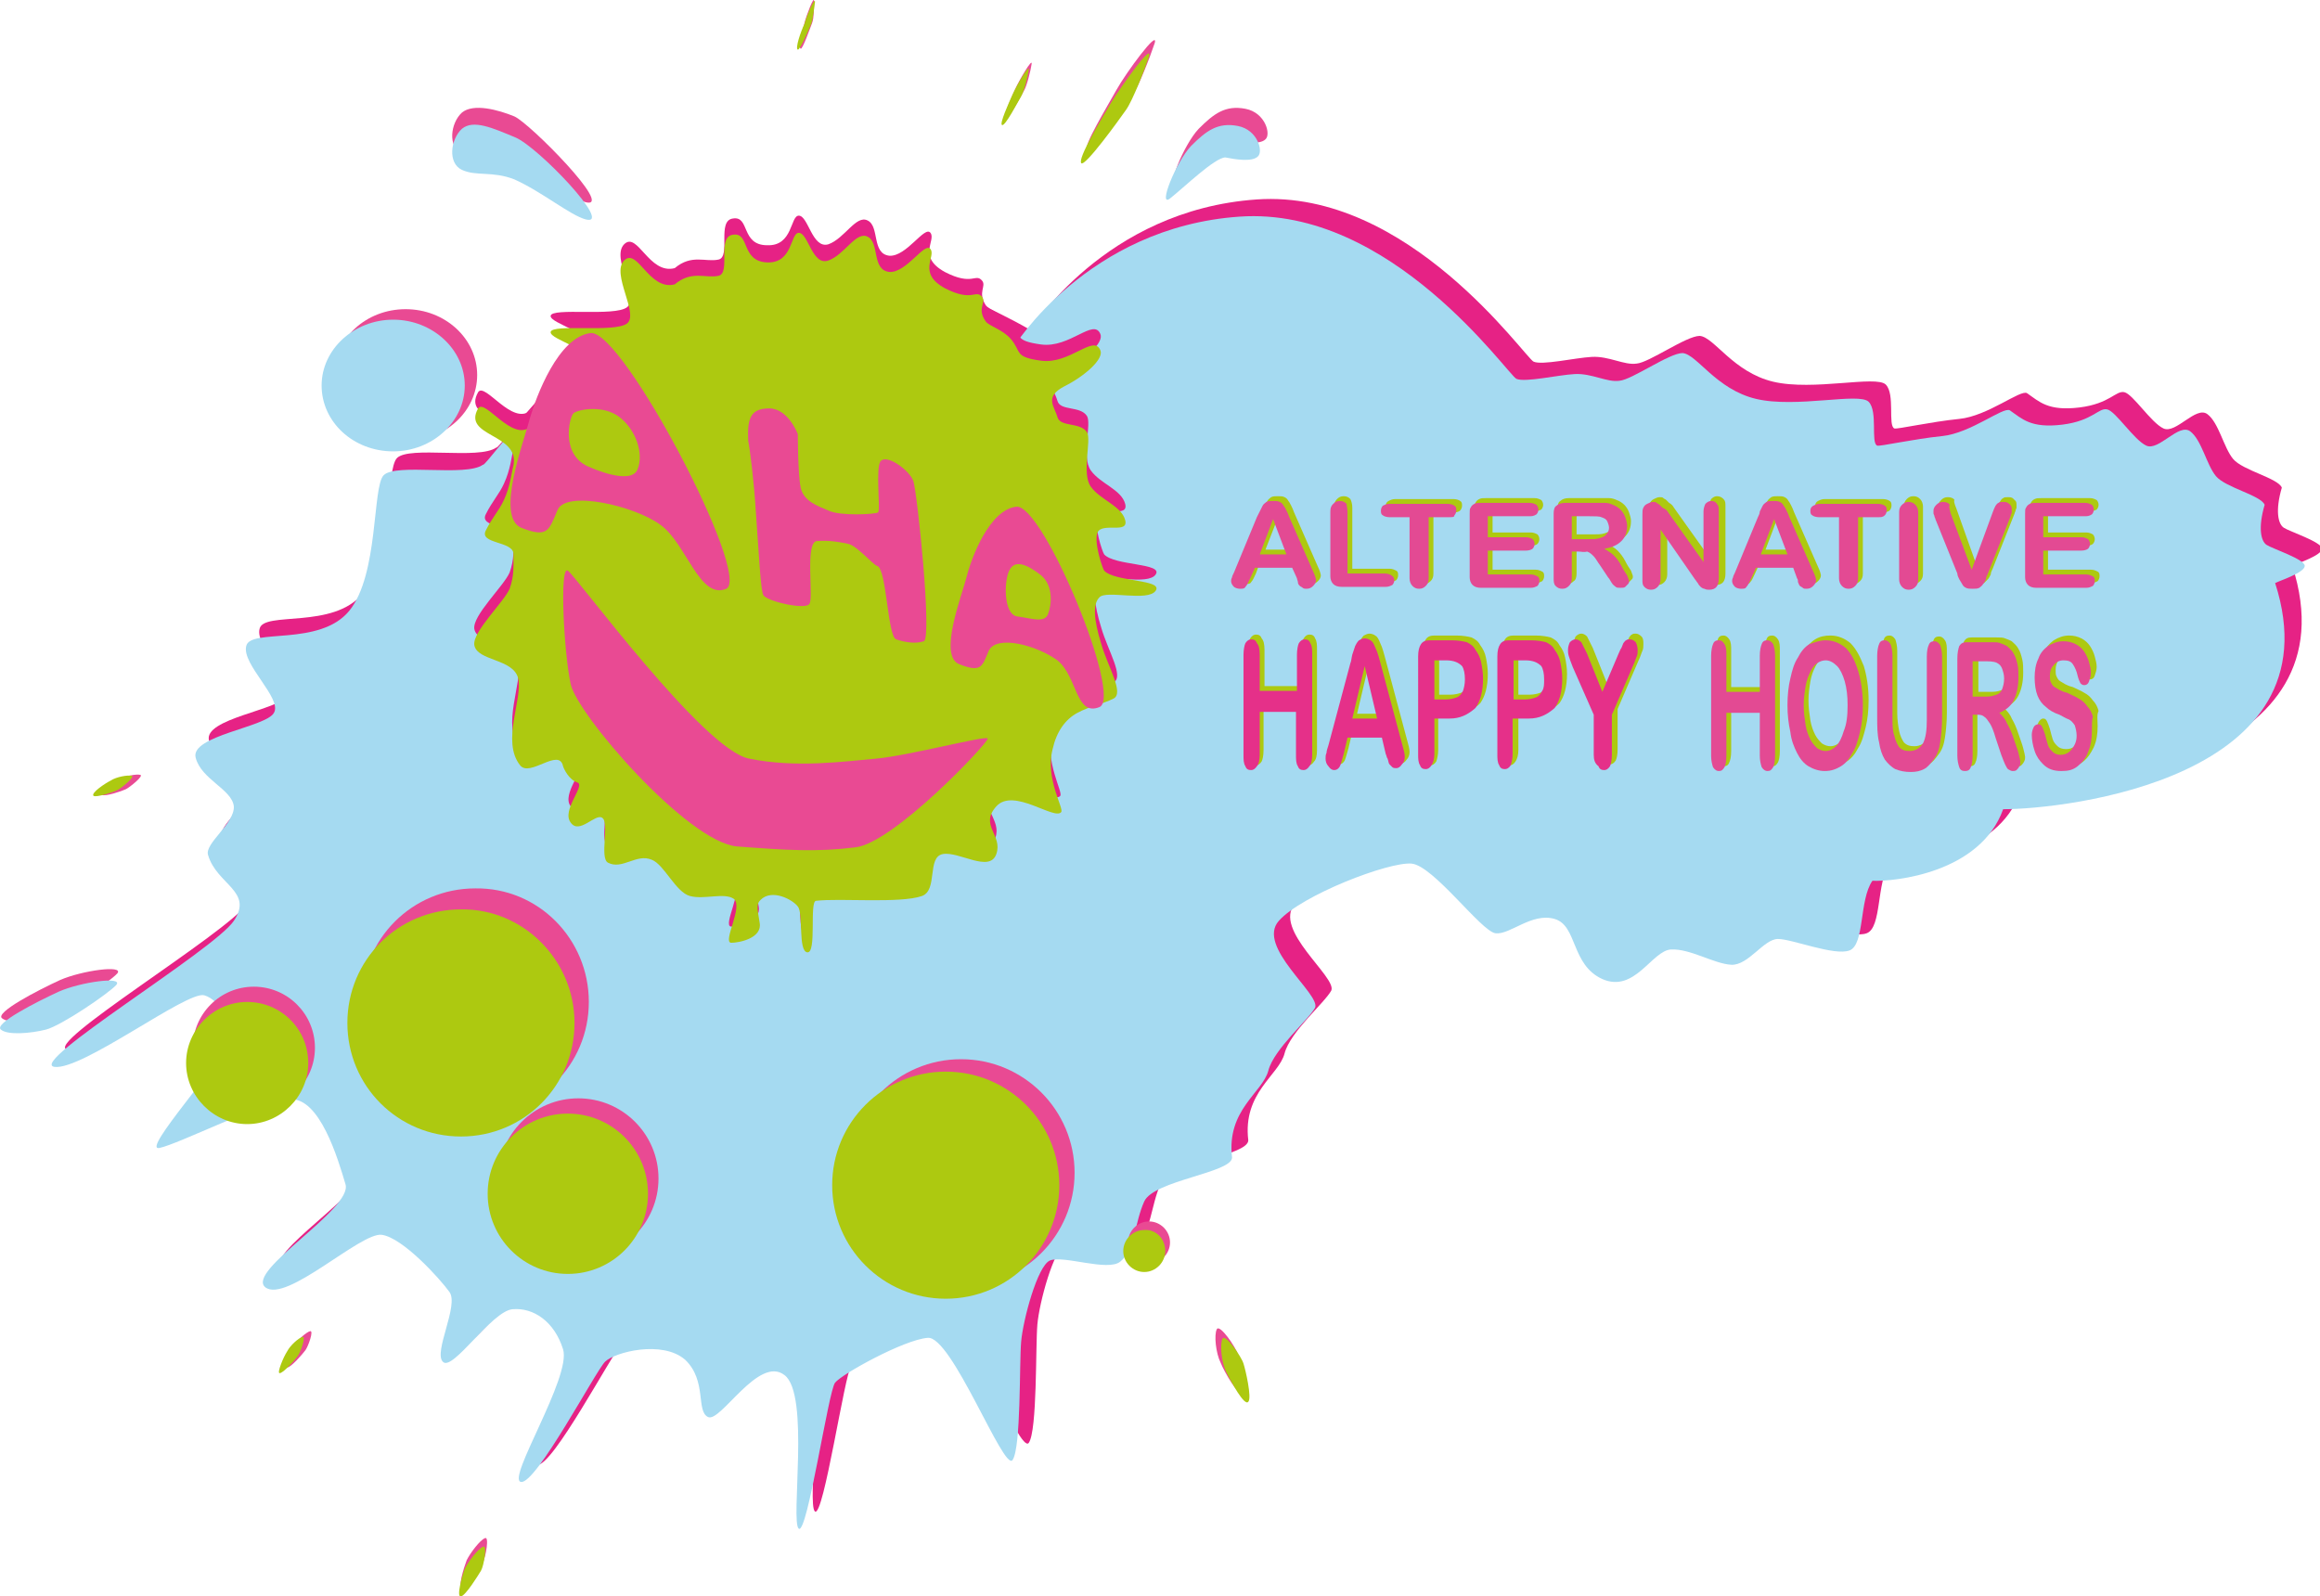 <?xml version="1.0" encoding="utf-8"?>
<!-- Generator: Adobe Illustrator 17.1.0, SVG Export Plug-In . SVG Version: 6.00 Build 0)  -->
<!DOCTYPE svg PUBLIC "-//W3C//DTD SVG 1.1//EN" "http://www.w3.org/Graphics/SVG/1.1/DTD/svg11.dtd">
<svg version="1.1" id="Ebene_1" xmlns="http://www.w3.org/2000/svg" xmlns:xlink="http://www.w3.org/1999/xlink" x="0px" y="0px"
	 viewBox="0 0 243.1 167.3" enable-background="new 0 0 243.1 167.3" xml:space="preserve">
<g>
	<path fill="#E62285" d="M108,34.6c0,0,7.7-12.6,23.7-13.7c15.9-1.1,28.1,16.6,29,17c0.9,0.4,4.3-0.4,6.1-0.5
		c1.8-0.1,3.4,0.9,4.7,0.7c1.3-0.1,5.2-2.9,6.6-2.9c1.5,0.1,3.5,3.8,7.7,4.8c4.2,1,10.8-0.7,11.8,0.3c1,1,0.2,4.3,0.9,4.6
		c0.3,0.1,3.8-0.7,6.8-1c3-0.3,6.4-3.1,7.1-2.7c1.3,0.9,2.2,1.9,5.5,1.5c3.2-0.4,3.8-1.8,4.7-1.6c0.9,0.2,2.8,3.2,4.1,3.8
		c1.3,0.6,3.4-2.4,4.6-1.5c1.2,0.9,1.7,3.5,2.7,4.7c1,1.2,4.7,2,5.1,3c-0.7,2.4-0.4,3.8,0.2,4.2c0.6,0.4,4,1.5,4,2.2
		c0,0.7-2.5,1.5-3.1,1.8c6.6,20.5-22,23.7-28.5,23.7c-2.4,6.7-11.4,7.6-13.7,7.5c-1.4,2-0.8,6.7-2.4,7.3c-1.6,0.6-6-1.2-7.5-1.2
		c-1.5,0-3.1,2.8-4.9,2.7c-1.8-0.1-4.3-1.7-6.3-1.6c-2,0.1-3.8,4.6-7.2,3.1c-3.3-1.5-2.6-5.6-5-6.3c-2.4-0.7-4.7,1.7-6.3,1.5
		c-1.5-0.2-6.5-7.1-8.8-7.3c-2.4-0.2-11.5,3.3-13.9,6c-2.4,2.7,4.4,7.7,3.8,9.1c-0.7,1.3-4.3,4.3-4.9,6.6c-0.6,2.3-4.4,4.1-3.8,9.1
		c0,1.6-8.2,2.4-9.2,4.6c-1,2.2-1,5.1-2.5,6.3c-1.3,1.1-6-0.7-7.4-0.1c-1.3,0.6-2.8,6.2-3,8.5c-0.2,2.3,0,11.1-0.9,12.4
		c-0.9,1.3-6.4-13.1-8.9-12.8c-2.5,0.2-9,3.8-9.7,4.7c-0.7,0.9-2.9,15.9-3.8,15.3c-0.9-0.7,1.2-14.1-1.5-16.1c-2.7-2.1-6.7,5-8,4.4
		c-1.3-0.6-0.1-3.8-2.4-6c-2.4-2.1-7.4-0.8-8.4,0.2c-1,1-7.2,12.8-8.8,12.6c-1.6-0.2,5.3-11,4.4-13.9c-0.9-2.9-3.1-4.4-5.3-4.2
		c-2.2,0.2-6.3,6.6-7.3,5.5c-1-1,1.7-5.9,0.7-7.3c-1-1.4-4.9-5.7-7.1-6c-2.2-0.3-10,7.2-12.2,5.5c-2.1-1.7,9.2-8.2,8.4-10.8
		c-0.8-2.7-2.7-9.1-5.8-8.8c-3,0.3-11.7,4.7-13.7,5.1c-2,0.4,6.7-9.1,7.1-11.1c0.4-2-0.7-4.4-2.4-4.9C21,102,10,110.4,7.1,110
		c-2.9-0.4,16.7-12.2,18.8-15.3c2.1-3.1-1.8-3.8-2.7-6.9c-0.4-1.3,2.8-3.3,2.7-5.1c-0.2-1.8-3.4-2.8-4-5.1c-0.6-2.3,7.4-3.2,8.2-4.7
		c0.9-1.5-3.4-5.1-2.9-7c0.4-1.9,7.7,0.1,10.8-3.7c3.1-3.8,2.4-13,3.6-14.2c1.3-1.3,8.6,0.2,10.4-1.1c0.4,0.3,9.7-14.2,24.1-18.6
		C90.5,24,108,34.6,108,34.6z"/>
	<path fill="#A5DAF1" d="M106.2,36.4c0,0,7.7-12.6,23.7-13.7c15.9-1.1,28.1,16.6,29,17c0.9,0.4,4.3-0.4,6.1-0.5
		c1.8-0.1,3.4,0.9,4.7,0.7c1.3-0.1,5.2-2.9,6.6-2.9c1.5,0.1,3.5,3.8,7.7,4.8c4.2,1,10.8-0.7,11.8,0.3c1,1,0.2,4.3,0.9,4.6
		c0.3,0.1,3.8-0.7,6.8-1c3-0.3,6.4-3.1,7.1-2.7c1.3,0.9,2.2,1.9,5.5,1.5c3.2-0.4,3.8-1.8,4.7-1.6c0.9,0.2,2.8,3.2,4.1,3.8
		c1.3,0.6,3.4-2.4,4.6-1.5c1.2,0.9,1.7,3.5,2.7,4.7c1,1.2,4.7,2,5.1,3c-0.7,2.4-0.4,3.8,0.2,4.2c0.6,0.4,4,1.5,4,2.2
		c0,0.7-2.5,1.5-3.1,1.8c6.6,20.5-22,23.7-28.5,23.7c-2.4,6.7-11.4,7.6-13.7,7.5c-1.4,2-0.8,6.7-2.4,7.3c-1.6,0.6-6-1.2-7.5-1.2
		c-1.5,0-3.1,2.8-4.9,2.7c-1.8-0.1-4.3-1.7-6.3-1.6c-2,0.1-3.8,4.6-7.2,3.1c-3.3-1.5-2.6-5.6-5-6.3c-2.4-0.7-4.7,1.7-6.2,1.5
		c-1.5-0.2-6.5-7.1-8.8-7.3c-2.4-0.2-11.5,3.3-13.9,6c-2.4,2.7,4.4,7.7,3.8,9.1c-0.7,1.3-4.3,4.3-4.9,6.6c-0.6,2.3-4.4,4.1-3.8,9.1
		c0,1.6-8.2,2.4-9.2,4.6c-1,2.2-1,5.1-2.5,6.3c-1.3,1.1-6-0.7-7.4-0.1c-1.3,0.6-2.8,6.2-3,8.5c-0.2,2.3,0,11.1-0.9,12.4
		c-0.9,1.3-6.4-13.1-8.9-12.8c-2.5,0.2-9,3.8-9.7,4.7c-0.7,0.9-2.9,15.9-3.8,15.3c-0.9-0.7,1.2-14.1-1.5-16.1c-2.7-2.1-6.7,5-8,4.4
		c-1.3-0.6-0.1-3.8-2.4-6c-2.4-2.1-7.4-0.8-8.4,0.2c-1,1-7.2,12.8-8.8,12.6c-1.6-0.2,5.3-11,4.4-13.9c-0.9-2.9-3.1-4.4-5.3-4.2
		c-2.2,0.2-6.3,6.6-7.3,5.5c-1-1,1.7-5.9,0.7-7.3c-1-1.4-4.9-5.7-7.1-6c-2.2-0.3-10,7.2-12.2,5.5c-2.1-1.7,9.2-8.2,8.4-10.8
		c-0.8-2.7-2.7-9.1-5.8-8.9c-3,0.3-11.7,4.7-13.7,5.1c-2,0.4,6.7-9.1,7.1-11.1c0.4-2-0.7-4.4-2.4-4.9c-1.8-0.5-12.8,7.9-15.7,7.5
		c-2.9-0.4,16.7-12.2,18.8-15.3c2.1-3.1-1.8-3.8-2.7-6.9c-0.4-1.2,2.8-3.3,2.7-5.1c-0.2-1.8-3.4-2.8-4-5.1c-0.6-2.3,7.4-3.2,8.2-4.7
		c0.9-1.5-3.4-5.1-2.9-7c0.4-1.9,7.7,0.1,10.8-3.7c3.1-3.8,2.4-13,3.6-14.2c1.3-1.3,8.6,0.2,10.4-1.1c0.4,0.3,9.7-14.2,24.1-18.6
		C88.7,25.8,106.2,36.4,106.2,36.4z"/>
	<path fill="#E62285" d="M80.4,25.7c2.7,0.1,2.4-3.1,3.3-3.1c1,0,1.4,3.5,3.1,3c1.7-0.6,2.9-3.1,4.1-2.5c1.3,0.6,0.4,3.5,2.3,3.7
		c1.8,0.1,3.7-3.2,4.3-2.4c0.6,0.8-1.4,2.5,1.5,4.1c2.9,1.5,3.2,0.1,3.9,0.9c0.5,0.6-0.5,1.2,0.4,2.6c0.4,0.5,1.7,0.8,2.6,1.8
		c1.2,1.4,0.3,1.9,3.2,2.3c3,0.4,5.5-2.8,6.2-1.1c0.4,0.9-1.6,2.7-3.8,3.8c-2.1,1.1-1,2.1-0.7,3.2c0.3,1.1,2.4,0.5,3.1,1.6
		c0.5,0.8-0.6,4.3,0.4,5.7c1,1.4,3.2,2,3.6,3.5c0.4,1.5-2.4,0.2-2.9,1.3c-0.4,1,0.5,3.7,0.7,4c1.1,1.2,6.2,0.9,5.4,2.1
		c-0.8,1.2-5.2-0.1-5.9,0.7c-0.7,0.7-0.6,2.3,0.2,4.9c0.7,2.4,2.4,5.1,1.3,5.7c-1.2,0.6-2.5,0.8-3.8,1.5c-1.3,0.7-2.2,2-2.7,3.8
		c-0.7,3.1,1.2,6.2,0.9,6.6c-0.7,0.9-5-2.6-6.8-0.6c-1.8,2,0.7,3,0,5c-0.7,2-3.9-0.3-5.6,0c-1.7,0.3-0.5,3.8-2.2,4.4
		c-2.3,0.8-8.6,0.2-11.1,0.5c-0.7,0.1,0.1,5.5-0.9,5.4c-1-0.1-0.4-4.1-1-4.8c-0.5-0.7-2.7-1.9-3.9-0.7c-0.4,0.4-0.4,0.7-0.1,2.4
		c0.3,1.6-2.1,2.1-2.9,2.1c-0.9-0.1,1.3-3.8,0.3-4.6c-1-0.7-3.1,0.1-4.6-0.3c-1.5-0.4-2.7-3.3-4-3.8c-1.6-0.7-3.2,1.1-4.6,0.3
		c-0.9-0.5,0.2-4.2-0.6-4.7c-0.7-0.5-2.4,1.8-3.3,0.5c-1-1.3,1.6-3.9,0.7-4.2c-0.9-0.3-1.4-1.4-1.5-1.7c-0.4-2-3.5,1.2-4.5-0.1
		c-2-2.5,0.3-7-0.2-9.1c-0.5-2.1-4.3-1.8-4.6-3.5c-0.2-1.4,3.1-4.5,3.7-5.9c0.5-1.4,0.4-2.4,0.4-3.7c-0.1-1.3-3.6-1-2.9-2.4
		c0.7-1.4,1.4-2.1,1.9-3.2c0.7-1.5,0.8-2.9,1-3.6c0.7-3.4-5.4-3-3.7-6c0.7-1.1,3.6,3.6,5.5,1.9c0.3-0.3,1.6-2.7,2.5-3.6
		c0.8-0.9,2.8-2.5,3.3-3.1c1-1.3-3.8-2.4-3.7-3.2c0.1-0.9,6.7,0.1,8-0.9c1.3-1-1.7-5.2-0.3-6.6c1.4-1.4,2.6,3.2,5.3,2.5
		c1.8-1.5,3.2-0.6,4.6-0.9c1.3-0.3-0.2-4.1,1.5-4.3C78.6,22.6,77.6,25.7,80.4,25.7z"/>
	<path fill="#ADC910" d="M80.4,27.5c2.7,0.1,2.4-3.1,3.3-3.1c1,0,1.4,3.5,3.1,2.9c1.7-0.6,2.9-3.1,4.1-2.5c1.3,0.6,0.4,3.5,2.3,3.7
		c1.8,0.1,3.7-3.2,4.3-2.4c0.6,0.8-1.4,2.5,1.5,4.1c2.9,1.5,3.2,0.1,3.9,0.9c0.5,0.6-0.6,1.2,0.4,2.6c0.4,0.5,1.7,0.8,2.6,1.8
		c1.2,1.4,0.3,1.9,3.2,2.3c3,0.4,5.5-2.8,6.2-1.1c0.4,0.9-1.6,2.7-3.8,3.8c-2.1,1.1-1,2.1-0.7,3.2c0.3,1.1,2.4,0.5,3.1,1.6
		c0.5,0.8-0.6,4.3,0.4,5.7c1,1.4,3.2,2,3.6,3.5c0.4,1.5-2.4,0.2-2.9,1.3c-0.4,1,0.5,3.7,0.7,4c1.1,1.2,6.2,0.9,5.4,2.1
		c-0.8,1.2-5.2-0.1-5.9,0.7c-0.7,0.7-0.6,2.3,0.2,4.9c0.7,2.4,2.4,5.1,1.3,5.7c-1.2,0.6-2.5,0.8-3.8,1.5c-1.3,0.7-2.2,2-2.6,3.8
		c-0.8,3.1,1.2,6.2,0.9,6.6c-0.7,0.9-5-2.6-6.8-0.6c-1.8,2,0.7,3,0,5c-0.7,2-3.9-0.3-5.6,0c-1.7,0.3-0.5,3.8-2.2,4.4
		c-2.3,0.8-8.6,0.2-11.1,0.5c-0.7,0.1,0.1,5.5-0.9,5.4c-1-0.1-0.4-4.1-1-4.8c-0.5-0.7-2.7-1.9-3.9-0.7c-0.4,0.4-0.4,0.7-0.1,2.4
		c0.3,1.6-2.1,2.1-3,2.1c-0.9-0.1,1.3-3.8,0.3-4.6c-1-0.7-3.1,0.1-4.6-0.3c-1.5-0.4-2.7-3.3-4-3.8c-1.6-0.7-3.1,1.1-4.6,0.3
		c-0.9-0.5,0.2-4.2-0.6-4.7c-0.7-0.5-2.4,1.8-3.3,0.5c-1-1.3,1.6-3.9,0.7-4.2c-0.9-0.3-1.4-1.4-1.5-1.7c-0.4-2-3.5,1.2-4.5-0.1
		c-2-2.5,0.3-7-0.2-9.1c-0.5-2.1-4.3-1.8-4.6-3.5c-0.2-1.4,3.1-4.5,3.7-5.9c0.5-1.4,0.4-2.4,0.4-3.7c-0.1-1.3-3.6-1-2.9-2.4
		c0.7-1.4,1.4-2.1,1.9-3.2c0.7-1.5,0.8-2.9,1-3.6c0.7-3.4-5.4-3-3.7-6c0.7-1.1,3.6,3.6,5.5,1.9c0.3-0.3,1.6-2.7,2.5-3.6
		c0.8-0.9,2.8-2.5,3.3-3.1c1-1.3-3.8-2.4-3.7-3.2c0.1-0.9,6.7,0.1,8-0.9c1.3-1-1.7-5.2-0.3-6.6c1.4-1.4,2.6,3.2,5.3,2.5
		c1.8-1.5,3.2-0.6,4.6-0.9c1.3-0.3-0.2-4.1,1.5-4.3C78.6,24.3,77.6,27.4,80.4,27.5z"/>
	<circle fill="#E94A93" cx="100.7" cy="122.9" r="11.9"/>
	<path fill="#E94A93" d="M61.7,105c0,6.6-5.3,11.9-11.9,11.9c-6.6,0-11.9-5.4-11.9-11.9c0-6.6,5.3-11.9,11.9-11.9
		C56.4,93,61.7,98.4,61.7,105z"/>
	<circle fill="#E94A93" cx="60.6" cy="123.5" r="8.4"/>
	<circle fill="#E94A93" cx="26.6" cy="109.8" r="6.4"/>
	<path fill="#E94A93" d="M122.6,130.2c0,1.2-1,2.2-2.2,2.2c-1.2,0-2.2-1-2.2-2.2c0-1.2,1-2.2,2.2-2.2
		C121.6,128,122.6,129,122.6,130.2z"/>
	<ellipse fill="#E94A93" cx="42.5" cy="39.3" rx="7.5" ry="6.9"/>
	<circle fill="#ADC910" cx="99.1" cy="124.2" r="11.9"/>
	<path fill="#ADC910" d="M60.2,107.2c0,6.6-5.3,11.9-11.9,11.9c-6.6,0-11.9-5.3-11.9-11.9c0-6.6,5.3-11.9,11.9-11.9
		C54.8,95.2,60.2,100.6,60.2,107.2z"/>
	<path fill="#A5DAF1" d="M48.7,40.4c0,3.8-3.4,6.9-7.5,6.9c-4.2,0-7.5-3.1-7.5-6.9c0-3.8,3.4-6.9,7.5-6.9
		C45.3,33.5,48.7,36.6,48.7,40.4z"/>
	<circle fill="#ADC910" cx="59.5" cy="125.1" r="8.4"/>
	<path fill="#ADC910" d="M32.3,111.4c0,3.5-2.9,6.4-6.4,6.4c-3.5,0-6.4-2.9-6.4-6.4c0-3.5,2.9-6.4,6.4-6.4
		C29.4,105,32.3,107.8,32.3,111.4z"/>
	<path fill="#ADC910" d="M122.1,131.1c0,1.2-1,2.2-2.2,2.2c-1.2,0-2.2-1-2.2-2.2c0-1.2,1-2.2,2.2-2.2
		C121.1,128.8,122.1,129.8,122.1,131.1z"/>
	<g>
		<path fill="#ADC910" d="M132.5,68.1v3.8h3.9v-3.8c0-0.5,0.1-1,0.2-1.2c0.2-0.3,0.4-0.4,0.6-0.4c0.3,0,0.5,0.1,0.6,0.4
			c0.2,0.3,0.2,0.7,0.2,1.2v10.5c0,0.6-0.1,1-0.3,1.2c-0.2,0.3-0.4,0.4-0.6,0.4c-0.3,0-0.5-0.1-0.6-0.4c-0.2-0.3-0.2-0.7-0.2-1.2
			v-4.5h-3.9v4.5c0,0.6-0.1,1-0.2,1.2c-0.2,0.3-0.4,0.4-0.6,0.4c-0.3,0-0.5-0.1-0.6-0.4c-0.2-0.3-0.2-0.7-0.2-1.2V68.1
			c0-0.5,0.1-1,0.2-1.2c0.2-0.3,0.4-0.4,0.6-0.4c0.3,0,0.5,0.1,0.6,0.4C132.4,67.1,132.5,67.5,132.5,68.1z"/>
		<path fill="#ADC910" d="M145.7,78.4l-0.4-1.7h-3.6l-0.4,1.7c-0.2,0.7-0.3,1.1-0.4,1.3c-0.1,0.2-0.3,0.4-0.6,0.4
			c-0.2,0-0.4-0.1-0.6-0.4c-0.2-0.2-0.3-0.5-0.3-0.8c0-0.2,0-0.4,0.1-0.6c0-0.2,0.1-0.5,0.2-0.8L142,69c0.1-0.2,0.1-0.5,0.2-0.9
			c0.1-0.3,0.2-0.6,0.3-0.9c0.1-0.2,0.2-0.4,0.4-0.6c0.2-0.1,0.4-0.2,0.6-0.2c0.2,0,0.5,0.1,0.6,0.2c0.2,0.1,0.3,0.3,0.4,0.5
			c0.1,0.2,0.2,0.5,0.3,0.7c0.1,0.3,0.2,0.6,0.3,1l2.3,8.6c0.2,0.7,0.3,1.1,0.3,1.4c0,0.3-0.1,0.6-0.3,0.8c-0.2,0.3-0.4,0.4-0.6,0.4
			c-0.1,0-0.3,0-0.4-0.1c-0.1-0.1-0.2-0.2-0.3-0.3c-0.1-0.1-0.1-0.3-0.2-0.6C145.9,78.9,145.8,78.7,145.7,78.4z M142.2,74.8h2.6
			l-1.3-5.5L142.2,74.8z"/>
		<path fill="#ADC910" d="M152.4,74.8h-1.7v3.8c0,0.5-0.1,0.9-0.2,1.2c-0.2,0.3-0.4,0.4-0.6,0.4c-0.3,0-0.5-0.1-0.6-0.4
			c-0.2-0.3-0.2-0.7-0.2-1.2V68.3c0-0.6,0.1-1,0.3-1.3c0.2-0.3,0.5-0.4,0.9-0.4h2.3c0.7,0,1.2,0.1,1.6,0.2c0.4,0.2,0.7,0.4,0.9,0.8
			c0.3,0.4,0.5,0.8,0.6,1.3c0.1,0.5,0.2,1.1,0.2,1.7c0,1.4-0.3,2.4-0.8,3.1C154.4,74.4,153.5,74.8,152.4,74.8z M152,68.7h-1.2v4.1
			h1.2c0.4,0,0.8-0.1,1.1-0.2c0.3-0.1,0.5-0.3,0.7-0.7c0.1-0.3,0.2-0.7,0.2-1.2c0-0.6-0.1-1.1-0.3-1.4
			C153.3,68.9,152.8,68.7,152,68.7z"/>
		<path fill="#ADC910" d="M160.7,74.8h-1.6v3.8c0,0.5-0.1,0.9-0.3,1.2c-0.2,0.3-0.4,0.4-0.6,0.4c-0.3,0-0.5-0.1-0.6-0.4
			c-0.2-0.3-0.2-0.7-0.2-1.2V68.3c0-0.6,0.1-1,0.3-1.3c0.2-0.3,0.5-0.4,0.9-0.4h2.3c0.7,0,1.2,0.1,1.6,0.2c0.4,0.2,0.7,0.4,0.9,0.8
			c0.3,0.4,0.5,0.8,0.6,1.3c0.1,0.5,0.2,1.1,0.2,1.7c0,1.4-0.3,2.4-0.8,3.1C162.7,74.4,161.8,74.8,160.7,74.8z M160.3,68.7h-1.2v4.1
			h1.2c0.4,0,0.8-0.1,1.1-0.2c0.3-0.1,0.5-0.3,0.7-0.7c0.1-0.3,0.2-0.7,0.2-1.2c0-0.6-0.1-1.1-0.3-1.4
			C161.6,68.9,161.1,68.7,160.3,68.7z"/>
		<path fill="#ADC910" d="M167.6,78.5v-4.2l-2.2-5c-0.2-0.5-0.3-0.8-0.4-1.1c-0.1-0.3-0.1-0.5-0.1-0.7c0-0.3,0.1-0.6,0.2-0.8
			c0.2-0.2,0.4-0.3,0.6-0.3c0.2,0,0.4,0.1,0.6,0.3c0.1,0.2,0.3,0.6,0.6,1.2l1.6,4l1.7-4c0.1-0.2,0.2-0.5,0.3-0.6
			c0.1-0.2,0.1-0.3,0.2-0.5c0.1-0.1,0.2-0.3,0.3-0.3c0.1-0.1,0.2-0.1,0.4-0.1c0.2,0,0.4,0.1,0.6,0.3c0.2,0.2,0.2,0.5,0.2,0.8
			c0,0.2,0,0.5-0.1,0.7c-0.1,0.2-0.2,0.6-0.4,1l-2.2,5.1v4.2c0,0.6-0.1,1-0.2,1.2c-0.2,0.3-0.4,0.4-0.6,0.4c-0.3,0-0.5-0.1-0.6-0.4
			C167.6,79.5,167.6,79.1,167.6,78.5z"/>
	</g>
	<g>
		<path fill="#ADC910" d="M181.4,68.2V72h3.5v-3.8c0-0.5,0.1-1,0.2-1.2c0.1-0.3,0.3-0.4,0.6-0.4c0.2,0,0.4,0.1,0.6,0.4
			c0.2,0.3,0.2,0.7,0.2,1.2v10.5c0,0.6-0.1,1-0.2,1.2c-0.2,0.3-0.3,0.4-0.6,0.4c-0.2,0-0.4-0.1-0.6-0.4c-0.1-0.3-0.2-0.7-0.2-1.2
			v-4.5h-3.5v4.5c0,0.6-0.1,1-0.2,1.2c-0.1,0.3-0.3,0.4-0.6,0.4c-0.2,0-0.4-0.1-0.6-0.4c-0.1-0.3-0.2-0.7-0.2-1.2V68.2
			c0-0.5,0.1-1,0.2-1.2c0.1-0.3,0.3-0.4,0.6-0.4c0.2,0,0.4,0.1,0.6,0.4C181.4,67.3,181.4,67.7,181.4,68.2z"/>
		<path fill="#ADC910" d="M191.8,66.6c0.8,0,1.5,0.3,2.1,0.8c0.6,0.6,1,1.4,1.4,2.4c0.3,1,0.5,2.2,0.5,3.6c0,1-0.1,2-0.3,2.8
			c-0.2,0.8-0.4,1.6-0.8,2.2c-0.3,0.6-0.7,1.1-1.2,1.4c-0.5,0.3-1,0.5-1.7,0.5c-0.6,0-1.2-0.2-1.7-0.5c-0.5-0.3-0.9-0.8-1.2-1.4
			c-0.3-0.6-0.6-1.3-0.7-2.2c-0.2-0.9-0.3-1.8-0.3-2.8c0-1,0.1-2,0.3-2.8c0.2-0.9,0.4-1.6,0.8-2.2c0.3-0.6,0.7-1.1,1.2-1.4
			C190.7,66.7,191.2,66.6,191.8,66.6z M194.1,73.4c0-1-0.1-1.8-0.3-2.5c-0.2-0.7-0.5-1.3-0.8-1.6c-0.4-0.4-0.8-0.6-1.2-0.6
			c-0.3,0-0.6,0.1-0.9,0.3c-0.3,0.2-0.5,0.5-0.7,0.9c-0.2,0.4-0.4,0.9-0.5,1.5c-0.1,0.6-0.2,1.3-0.2,2c0,0.8,0.1,1.4,0.2,2.1
			c0.1,0.6,0.3,1.1,0.5,1.5c0.2,0.4,0.5,0.7,0.7,0.9c0.3,0.2,0.6,0.3,0.9,0.3c0.4,0,0.8-0.2,1.1-0.5c0.3-0.3,0.6-0.9,0.8-1.6
			C194,75.4,194.1,74.5,194.1,73.4z"/>
		<path fill="#ADC910" d="M197.2,74.6v-6.4c0-0.5,0.1-1,0.2-1.2c0.1-0.3,0.3-0.4,0.6-0.4c0.2,0,0.4,0.1,0.6,0.4
			c0.1,0.3,0.2,0.7,0.2,1.2v6.5c0,0.7,0.1,1.4,0.2,1.9c0.1,0.5,0.3,0.9,0.5,1.2c0.3,0.3,0.6,0.4,1.1,0.4c0.6,0,1.1-0.3,1.4-0.8
			c0.3-0.6,0.4-1.4,0.4-2.5v-6.6c0-0.5,0.1-1,0.2-1.2c0.1-0.3,0.3-0.4,0.6-0.4c0.2,0,0.4,0.1,0.6,0.4c0.2,0.3,0.2,0.7,0.2,1.2v6.4
			c0,1-0.1,1.9-0.2,2.6c-0.1,0.7-0.3,1.3-0.7,1.8c-0.3,0.4-0.6,0.8-1,1c-0.4,0.2-0.8,0.3-1.4,0.3c-0.6,0-1.1-0.1-1.6-0.3
			c-0.4-0.2-0.8-0.6-1.1-1c-0.3-0.5-0.5-1.1-0.6-1.8C197.2,76.5,197.2,75.6,197.2,74.6z"/>
		<path fill="#ADC910" d="M207.8,74.4h-0.6v4.3c0,0.6-0.1,1-0.2,1.2c-0.1,0.3-0.3,0.4-0.6,0.4c-0.3,0-0.5-0.1-0.6-0.4
			c-0.1-0.3-0.2-0.7-0.2-1.2V68.5c0-0.6,0.1-1,0.2-1.3c0.2-0.3,0.4-0.4,0.8-0.4h2.6c0.4,0,0.7,0,0.9,0.1c0.3,0.1,0.5,0.2,0.7,0.3
			c0.2,0.2,0.5,0.4,0.7,0.8c0.2,0.3,0.3,0.7,0.4,1.1c0.1,0.4,0.1,0.9,0.1,1.4c0,1-0.2,1.8-0.5,2.4c-0.3,0.6-0.8,1-1.5,1.3
			c0.3,0.3,0.6,0.6,0.8,1.1c0.3,0.5,0.5,1,0.7,1.6c0.2,0.6,0.4,1.1,0.5,1.5c0.1,0.4,0.2,0.8,0.2,0.9c0,0.2,0,0.3-0.1,0.5
			c-0.1,0.2-0.2,0.3-0.3,0.4c-0.1,0.1-0.2,0.1-0.4,0.1c-0.2,0-0.3-0.1-0.5-0.2c-0.1-0.1-0.2-0.3-0.3-0.5c-0.1-0.2-0.2-0.5-0.4-1
			l-0.6-1.8c-0.2-0.7-0.4-1.2-0.6-1.5c-0.2-0.3-0.4-0.6-0.6-0.7C208.3,74.5,208.1,74.4,207.8,74.4z M208.8,68.8h-1.5v3.7h1.5
			c0.4,0,0.7-0.1,1-0.2c0.3-0.1,0.5-0.3,0.6-0.6c0.1-0.3,0.2-0.6,0.2-1.1c0-0.4-0.1-0.7-0.2-1c-0.1-0.3-0.3-0.5-0.5-0.6
			C209.7,68.9,209.3,68.8,208.8,68.8z"/>
		<path fill="#ADC910" d="M219.8,76.1c0,0.8-0.1,1.5-0.4,2.2c-0.3,0.6-0.6,1.1-1.1,1.5c-0.5,0.4-1,0.5-1.7,0.5c-0.8,0-1.4-0.2-2-0.7
			c-0.4-0.4-0.7-0.8-0.9-1.4c-0.2-0.6-0.3-1.2-0.3-1.7c0-0.3,0.1-0.6,0.2-0.8c0.1-0.2,0.3-0.4,0.5-0.4c0.2,0,0.3,0.1,0.4,0.3
			c0.1,0.2,0.2,0.5,0.3,0.8c0.1,0.4,0.2,0.8,0.3,1.1c0.1,0.3,0.3,0.5,0.5,0.7c0.2,0.2,0.5,0.3,0.9,0.3c0.5,0,0.9-0.2,1.2-0.6
			c0.3-0.4,0.5-0.8,0.5-1.4c0-0.4-0.1-0.8-0.2-1.1c-0.2-0.3-0.4-0.5-0.6-0.6c-0.3-0.1-0.6-0.3-1-0.5c-0.6-0.2-1.1-0.5-1.4-0.8
			c-0.4-0.3-0.7-0.7-0.9-1.2c-0.2-0.5-0.3-1.2-0.3-1.9c0-0.7,0.1-1.4,0.4-2c0.2-0.6,0.6-1,1-1.3c0.5-0.3,1-0.5,1.6-0.5
			c0.5,0,0.9,0.1,1.3,0.3c0.4,0.2,0.7,0.5,0.9,0.8c0.2,0.3,0.4,0.7,0.5,1.1c0.1,0.4,0.2,0.7,0.2,1.1c0,0.3-0.1,0.6-0.2,0.9
			c-0.1,0.3-0.3,0.4-0.5,0.4c-0.2,0-0.3-0.1-0.4-0.2c-0.1-0.2-0.2-0.4-0.3-0.8c-0.1-0.5-0.3-0.9-0.5-1.2c-0.2-0.3-0.5-0.4-1-0.4
			c-0.4,0-0.8,0.2-1,0.5c-0.3,0.3-0.4,0.7-0.4,1.1c0,0.3,0,0.5,0.1,0.7c0.1,0.2,0.2,0.4,0.4,0.5c0.2,0.1,0.3,0.2,0.5,0.3
			c0.2,0.1,0.4,0.2,0.8,0.3c0.4,0.2,0.9,0.4,1.2,0.6c0.4,0.2,0.7,0.5,0.9,0.8c0.3,0.3,0.5,0.7,0.6,1.1
			C219.7,74.9,219.8,75.4,219.8,76.1z"/>
	</g>
	<g>
		<path fill="#ADC910" d="M136.4,60.1l-0.5-1.1h-3.9l-0.4,1.1c-0.2,0.4-0.3,0.7-0.5,0.9c-0.1,0.2-0.3,0.2-0.6,0.2
			c-0.2,0-0.5-0.1-0.6-0.2c-0.2-0.2-0.3-0.4-0.3-0.6c0-0.1,0-0.2,0.1-0.4c0-0.1,0.1-0.3,0.2-0.5l2.4-5.8c0.1-0.2,0.2-0.4,0.2-0.6
			c0.1-0.2,0.2-0.4,0.3-0.6c0.1-0.2,0.3-0.3,0.4-0.4c0.2-0.1,0.4-0.1,0.7-0.1c0.3,0,0.5,0,0.7,0.1c0.2,0.1,0.3,0.2,0.4,0.4
			c0.1,0.1,0.2,0.3,0.3,0.5c0.1,0.2,0.2,0.4,0.3,0.7l2.5,5.7c0.2,0.4,0.3,0.8,0.3,0.9c0,0.2-0.1,0.4-0.3,0.6
			c-0.2,0.2-0.4,0.3-0.7,0.3c-0.1,0-0.3,0-0.4-0.1c-0.1-0.1-0.2-0.1-0.3-0.2c-0.1-0.1-0.2-0.2-0.2-0.4
			C136.5,60.4,136.4,60.2,136.4,60.1z M132.6,57.6h2.8L134,54L132.6,57.6z"/>
		<path fill="#ADC910" d="M141.7,53.2v6.4h3.9c0.3,0,0.5,0.1,0.7,0.2c0.2,0.1,0.2,0.3,0.2,0.5c0,0.2-0.1,0.4-0.2,0.5
			c-0.2,0.1-0.4,0.2-0.7,0.2H141c-0.4,0-0.7-0.1-0.9-0.3c-0.2-0.2-0.3-0.5-0.3-0.8v-6.8c0-0.4,0.1-0.6,0.3-0.8
			c0.2-0.2,0.4-0.3,0.7-0.3c0.3,0,0.5,0.1,0.7,0.3C141.6,52.5,141.7,52.8,141.7,53.2z"/>
		<path fill="#ADC910" d="M152.3,53.7h-2.1v6.4c0,0.4-0.1,0.6-0.3,0.8c-0.2,0.2-0.4,0.3-0.7,0.3c-0.3,0-0.5-0.1-0.7-0.3
			c-0.2-0.2-0.3-0.5-0.3-0.8v-6.4h-2.1c-0.3,0-0.6-0.1-0.7-0.2c-0.2-0.1-0.2-0.3-0.2-0.5c0-0.2,0.1-0.4,0.3-0.5
			c0.2-0.1,0.4-0.2,0.7-0.2h6.1c0.3,0,0.6,0.1,0.7,0.2c0.2,0.1,0.2,0.3,0.2,0.5c0,0.2-0.1,0.4-0.2,0.5
			C152.9,53.6,152.7,53.7,152.3,53.7z"/>
		<path fill="#ADC910" d="M160.7,53.6h-4.3v2.2h4c0.3,0,0.5,0.1,0.7,0.2c0.1,0.1,0.2,0.3,0.2,0.5c0,0.2-0.1,0.4-0.2,0.5
			c-0.1,0.1-0.4,0.2-0.7,0.2h-4v2.5h4.5c0.3,0,0.5,0.1,0.7,0.2c0.2,0.1,0.2,0.3,0.2,0.5c0,0.2-0.1,0.4-0.2,0.5
			c-0.2,0.1-0.4,0.2-0.7,0.2h-5.2c-0.4,0-0.7-0.1-0.9-0.3c-0.2-0.2-0.3-0.5-0.3-0.8v-6.7c0-0.3,0-0.5,0.1-0.6
			c0.1-0.2,0.2-0.3,0.4-0.4c0.2-0.1,0.4-0.1,0.7-0.1h5.1c0.3,0,0.5,0.1,0.7,0.2c0.1,0.1,0.2,0.3,0.2,0.5c0,0.2-0.1,0.4-0.2,0.5
			C161.3,53.5,161,53.6,160.7,53.6z"/>
		<path fill="#ADC910" d="M165.9,57.3h-0.7v2.8c0,0.4-0.1,0.7-0.3,0.8c-0.2,0.2-0.4,0.3-0.7,0.3c-0.3,0-0.5-0.1-0.7-0.3
			c-0.2-0.2-0.3-0.5-0.3-0.8v-6.8c0-0.4,0.1-0.7,0.3-0.8c0.2-0.2,0.5-0.3,0.9-0.3h3.1c0.4,0,0.8,0,1.1,0c0.3,0,0.6,0.1,0.8,0.2
			c0.3,0.1,0.6,0.3,0.8,0.5c0.2,0.2,0.4,0.5,0.5,0.8c0.1,0.3,0.2,0.6,0.2,0.9c0,0.7-0.2,1.2-0.6,1.6c-0.4,0.4-1,0.7-1.8,0.8
			c0.3,0.2,0.7,0.4,1,0.7c0.3,0.3,0.6,0.7,0.8,1.1c0.2,0.4,0.4,0.7,0.6,1c0.1,0.3,0.2,0.5,0.2,0.6c0,0.1,0,0.2-0.1,0.3
			c-0.1,0.1-0.2,0.2-0.3,0.3c-0.1,0.1-0.3,0.1-0.5,0.1c-0.2,0-0.4,0-0.5-0.1c-0.1-0.1-0.3-0.2-0.4-0.4c-0.1-0.1-0.2-0.4-0.4-0.6
			l-0.8-1.2c-0.3-0.4-0.5-0.8-0.7-1c-0.2-0.2-0.4-0.4-0.7-0.5C166.5,57.3,166.2,57.3,165.9,57.3z M167,53.6h-1.8V56h1.7
			c0.5,0,0.9,0,1.2-0.1c0.3-0.1,0.6-0.2,0.7-0.4c0.2-0.2,0.3-0.4,0.3-0.7c0-0.2-0.1-0.5-0.2-0.7c-0.1-0.2-0.3-0.3-0.6-0.4
			C168.1,53.6,167.7,53.6,167,53.6z"/>
		<path fill="#ADC910" d="M175.4,53.2l3.7,5.2v-5.3c0-0.3,0.1-0.6,0.2-0.8c0.2-0.2,0.4-0.3,0.6-0.3c0.3,0,0.5,0.1,0.7,0.3
			c0.2,0.2,0.2,0.4,0.2,0.8v7c0,0.8-0.3,1.2-1,1.2c-0.2,0-0.3,0-0.5-0.1c-0.1,0-0.3-0.1-0.4-0.2c-0.1-0.1-0.2-0.2-0.3-0.4
			c-0.1-0.1-0.2-0.3-0.3-0.4l-3.6-5.2v5.2c0,0.3-0.1,0.6-0.3,0.8c-0.2,0.2-0.4,0.3-0.7,0.3c-0.3,0-0.5-0.1-0.7-0.3
			c-0.2-0.2-0.2-0.4-0.2-0.8v-6.8c0-0.3,0-0.5,0.1-0.7c0.1-0.2,0.2-0.3,0.4-0.4c0.2-0.1,0.4-0.2,0.6-0.2c0.2,0,0.3,0,0.4,0.1
			c0.1,0.1,0.2,0.1,0.3,0.2c0.1,0.1,0.2,0.2,0.3,0.3C175.1,52.8,175.3,53,175.4,53.2z"/>
		<path fill="#ADC910" d="M188.8,60.1l-0.5-1.1h-3.9l-0.5,1.1c-0.2,0.4-0.3,0.7-0.5,0.9c-0.1,0.2-0.3,0.2-0.6,0.2
			c-0.2,0-0.5-0.1-0.6-0.2c-0.2-0.2-0.3-0.4-0.3-0.6c0-0.1,0-0.2,0.1-0.4c0-0.1,0.1-0.3,0.2-0.5l2.4-5.8c0.1-0.2,0.2-0.4,0.3-0.6
			c0.1-0.2,0.2-0.4,0.3-0.6c0.1-0.2,0.3-0.3,0.4-0.4c0.2-0.1,0.4-0.1,0.7-0.1c0.3,0,0.5,0,0.7,0.1c0.2,0.1,0.3,0.2,0.4,0.4
			c0.1,0.1,0.2,0.3,0.3,0.5c0.1,0.2,0.2,0.4,0.3,0.7l2.5,5.7c0.2,0.4,0.3,0.8,0.3,0.9c0,0.2-0.1,0.4-0.3,0.6
			c-0.2,0.2-0.4,0.3-0.7,0.3c-0.2,0-0.3,0-0.4-0.1c-0.1-0.1-0.2-0.1-0.3-0.2c-0.1-0.1-0.1-0.2-0.2-0.4
			C189,60.4,188.9,60.2,188.8,60.1z M185,57.6h2.8l-1.4-3.7L185,57.6z"/>
		<path fill="#ADC910" d="M197.3,53.7h-2.1v6.4c0,0.4-0.1,0.6-0.3,0.8c-0.2,0.2-0.4,0.3-0.7,0.3c-0.3,0-0.5-0.1-0.7-0.3
			c-0.2-0.2-0.3-0.5-0.3-0.8v-6.4h-2.1c-0.3,0-0.6-0.1-0.7-0.2c-0.2-0.1-0.2-0.3-0.2-0.5c0-0.2,0.1-0.4,0.3-0.5
			c0.2-0.1,0.4-0.2,0.7-0.2h6.1c0.3,0,0.6,0.1,0.7,0.2c0.2,0.1,0.2,0.3,0.2,0.5c0,0.2-0.1,0.4-0.2,0.5
			C197.9,53.6,197.6,53.7,197.3,53.7z"/>
		<path fill="#ADC910" d="M199.5,60.1v-7c0-0.4,0.1-0.6,0.3-0.8c0.2-0.2,0.4-0.3,0.7-0.3c0.3,0,0.5,0.1,0.7,0.3
			c0.2,0.2,0.3,0.5,0.3,0.8v7c0,0.4-0.1,0.6-0.3,0.8c-0.2,0.2-0.4,0.3-0.7,0.3c-0.3,0-0.5-0.1-0.7-0.3
			C199.6,60.8,199.5,60.5,199.5,60.1z"/>
		<path fill="#ADC910" d="M205,53.3l2.1,5.9l2.2-6c0.1-0.3,0.2-0.5,0.3-0.7c0.1-0.1,0.1-0.2,0.3-0.3c0.1-0.1,0.3-0.1,0.5-0.1
			c0.2,0,0.3,0,0.5,0.1c0.1,0.1,0.2,0.2,0.3,0.3c0.1,0.1,0.1,0.3,0.1,0.4c0,0.1,0,0.2,0,0.3c0,0.1-0.1,0.2-0.1,0.3
			c0,0.1-0.1,0.2-0.1,0.3l-2.3,5.8c-0.1,0.2-0.2,0.4-0.2,0.6c-0.1,0.2-0.2,0.4-0.3,0.5c-0.1,0.1-0.3,0.3-0.4,0.4
			c-0.2,0.1-0.4,0.1-0.7,0.1c-0.3,0-0.5,0-0.7-0.1c-0.2-0.1-0.3-0.2-0.4-0.4c-0.1-0.2-0.2-0.3-0.3-0.5c-0.1-0.2-0.2-0.4-0.2-0.6
			l-2.3-5.7c0-0.1-0.1-0.2-0.1-0.3c0-0.1-0.1-0.2-0.1-0.3c0-0.1,0-0.2,0-0.3c0-0.2,0.1-0.4,0.3-0.6c0.2-0.2,0.4-0.3,0.7-0.3
			c0.3,0,0.6,0.1,0.7,0.3C204.7,52.5,204.8,52.8,205,53.3z"/>
		<path fill="#ADC910" d="M218.9,53.6h-4.3v2.2h4c0.3,0,0.5,0.1,0.7,0.2c0.1,0.1,0.2,0.3,0.2,0.5c0,0.2-0.1,0.4-0.2,0.5
			c-0.1,0.1-0.4,0.2-0.7,0.2h-4v2.5h4.5c0.3,0,0.5,0.1,0.7,0.2c0.2,0.1,0.2,0.3,0.2,0.5c0,0.2-0.1,0.4-0.2,0.5
			c-0.2,0.1-0.4,0.2-0.7,0.2h-5.2c-0.4,0-0.7-0.1-0.9-0.3c-0.2-0.2-0.3-0.5-0.3-0.8v-6.7c0-0.3,0-0.5,0.1-0.6
			c0.1-0.2,0.2-0.3,0.4-0.4c0.2-0.1,0.4-0.1,0.7-0.1h5.1c0.3,0,0.5,0.1,0.7,0.2c0.1,0.1,0.2,0.3,0.2,0.5c0,0.2-0.1,0.4-0.2,0.5
			C219.5,53.5,219.2,53.6,218.9,53.6z"/>
	</g>
	<g>
		<g>
			<path fill="#E53089" d="M132,68.6v3.8h3.9v-3.8c0-0.5,0.1-1,0.2-1.2c0.2-0.3,0.4-0.4,0.6-0.4c0.3,0,0.5,0.1,0.6,0.4
				c0.2,0.3,0.2,0.7,0.2,1.2v10.5c0,0.5-0.1,1-0.3,1.2c-0.2,0.3-0.4,0.4-0.6,0.4c-0.3,0-0.5-0.1-0.6-0.4c-0.2-0.3-0.2-0.7-0.2-1.2
				v-4.5H132v4.5c0,0.5-0.1,1-0.3,1.2c-0.2,0.3-0.4,0.4-0.6,0.4c-0.3,0-0.5-0.1-0.6-0.4c-0.2-0.3-0.2-0.7-0.2-1.2V68.6
				c0-0.5,0.1-1,0.2-1.2c0.2-0.3,0.4-0.4,0.6-0.4c0.3,0,0.5,0.1,0.6,0.4C131.9,67.6,132,68,132,68.6z"/>
			<path fill="#E53089" d="M145.2,79l-0.4-1.7h-3.6l-0.4,1.7c-0.2,0.7-0.3,1.1-0.4,1.3c-0.1,0.2-0.3,0.4-0.6,0.4
				c-0.2,0-0.4-0.1-0.6-0.4c-0.2-0.2-0.3-0.5-0.3-0.8c0-0.2,0-0.4,0.1-0.6c0-0.2,0.1-0.5,0.2-0.8l2.3-8.6c0.1-0.2,0.1-0.5,0.2-0.9
				c0.1-0.3,0.2-0.6,0.3-0.9c0.1-0.2,0.2-0.4,0.4-0.6c0.2-0.1,0.4-0.2,0.6-0.2c0.2,0,0.5,0.1,0.6,0.2c0.2,0.1,0.3,0.3,0.4,0.5
				c0.1,0.2,0.2,0.5,0.3,0.7c0.1,0.3,0.2,0.6,0.3,1l2.3,8.6c0.2,0.7,0.3,1.1,0.3,1.4c0,0.3-0.1,0.6-0.3,0.8
				c-0.2,0.3-0.4,0.4-0.6,0.4c-0.1,0-0.3,0-0.4-0.1c-0.1-0.1-0.2-0.2-0.3-0.3c-0.1-0.1-0.1-0.3-0.2-0.6
				C145.3,79.4,145.3,79.2,145.2,79z M141.7,75.3h2.6l-1.3-5.5L141.7,75.3z"/>
			<path fill="#E53089" d="M151.9,75.3h-1.6V79c0,0.5-0.1,0.9-0.3,1.2c-0.2,0.3-0.4,0.4-0.6,0.4c-0.3,0-0.5-0.1-0.6-0.4
				c-0.2-0.3-0.2-0.7-0.2-1.2V68.8c0-0.6,0.1-1,0.3-1.3c0.2-0.3,0.5-0.4,0.9-0.4h2.3c0.7,0,1.2,0.1,1.6,0.2c0.4,0.2,0.7,0.4,0.9,0.8
				c0.3,0.4,0.5,0.8,0.6,1.3c0.1,0.5,0.2,1.1,0.2,1.7c0,1.4-0.3,2.4-0.8,3.1C153.8,74.9,153,75.3,151.9,75.3z M151.5,69.2h-1.2v4.1
				h1.2c0.4,0,0.8-0.1,1.1-0.2c0.3-0.1,0.5-0.3,0.7-0.7c0.1-0.3,0.2-0.7,0.2-1.2c0-0.6-0.1-1.1-0.3-1.4
				C152.8,69.4,152.3,69.2,151.5,69.2z"/>
			<path fill="#E53089" d="M160.2,75.3h-1.7V79c0,0.5-0.1,0.9-0.2,1.2c-0.2,0.3-0.4,0.4-0.6,0.4c-0.3,0-0.5-0.1-0.6-0.4
				c-0.2-0.3-0.2-0.7-0.2-1.2V68.8c0-0.6,0.1-1,0.3-1.3c0.2-0.3,0.5-0.4,0.9-0.4h2.3c0.7,0,1.2,0.1,1.6,0.2c0.4,0.2,0.7,0.4,0.9,0.8
				c0.3,0.4,0.5,0.8,0.6,1.3c0.1,0.5,0.2,1.1,0.2,1.7c0,1.4-0.3,2.4-0.8,3.1C162.1,74.9,161.3,75.3,160.2,75.3z M159.8,69.2h-1.2
				v4.1h1.2c0.4,0,0.8-0.1,1.1-0.2c0.3-0.1,0.5-0.3,0.7-0.7c0.2-0.3,0.2-0.7,0.2-1.2c0-0.6-0.1-1.1-0.3-1.4
				C161.1,69.4,160.6,69.2,159.8,69.2z"/>
			<path fill="#E53089" d="M167,79.1v-4.2l-2.2-5c-0.2-0.5-0.3-0.8-0.4-1.1c-0.1-0.3-0.1-0.5-0.1-0.7c0-0.3,0.1-0.6,0.2-0.8
				c0.2-0.2,0.4-0.3,0.6-0.3c0.2,0,0.4,0.1,0.6,0.3c0.1,0.2,0.3,0.6,0.6,1.2l1.6,4l1.7-4c0.1-0.2,0.2-0.5,0.3-0.6
				c0.1-0.2,0.1-0.3,0.2-0.5c0.1-0.1,0.2-0.3,0.3-0.3c0.1-0.1,0.2-0.1,0.4-0.1c0.2,0,0.4,0.1,0.6,0.3c0.1,0.2,0.2,0.5,0.2,0.8
				c0,0.2,0,0.5-0.1,0.7c-0.1,0.2-0.2,0.6-0.4,1l-2.2,5.1v4.2c0,0.5-0.1,1-0.2,1.2c-0.2,0.3-0.4,0.4-0.6,0.4c-0.3,0-0.5-0.1-0.6-0.4
				C167.1,80,167,79.6,167,79.1z"/>
		</g>
	</g>
	<g>
		<g>
			<path fill="#E34A93" d="M180.9,68.7v3.8h3.5v-3.8c0-0.5,0.1-1,0.2-1.2c0.1-0.3,0.3-0.4,0.6-0.4c0.2,0,0.4,0.1,0.6,0.4
				c0.1,0.3,0.2,0.7,0.2,1.2v10.5c0,0.6-0.1,1-0.2,1.2c-0.2,0.3-0.3,0.4-0.6,0.4c-0.2,0-0.4-0.1-0.6-0.4c-0.1-0.3-0.2-0.7-0.2-1.2
				v-4.5h-3.5v4.5c0,0.6-0.1,1-0.2,1.2c-0.2,0.3-0.3,0.4-0.6,0.4c-0.2,0-0.4-0.1-0.6-0.4c-0.1-0.3-0.2-0.7-0.2-1.2V68.7
				c0-0.5,0.1-1,0.2-1.2c0.1-0.3,0.3-0.4,0.6-0.4s0.4,0.1,0.6,0.4C180.9,67.8,180.9,68.2,180.9,68.7z"/>
			<path fill="#E34A93" d="M191.3,67.1c0.8,0,1.5,0.3,2.1,0.8c0.6,0.6,1,1.4,1.3,2.4c0.3,1,0.5,2.2,0.5,3.6c0,1-0.1,2-0.3,2.8
				c-0.2,0.8-0.4,1.6-0.8,2.2c-0.3,0.6-0.7,1.1-1.2,1.4c-0.5,0.3-1,0.5-1.7,0.5c-0.6,0-1.2-0.2-1.7-0.5c-0.5-0.3-0.9-0.8-1.2-1.4
				c-0.3-0.6-0.6-1.3-0.7-2.2c-0.2-0.9-0.3-1.8-0.3-2.8c0-1,0.1-2,0.3-2.8c0.2-0.9,0.4-1.6,0.8-2.2c0.3-0.6,0.7-1.1,1.2-1.4
				C190.2,67.3,190.7,67.1,191.3,67.1z M193.6,73.9c0-1-0.1-1.8-0.3-2.5c-0.2-0.7-0.5-1.3-0.8-1.6c-0.4-0.4-0.8-0.6-1.2-0.6
				c-0.3,0-0.6,0.1-0.9,0.3c-0.3,0.2-0.5,0.5-0.7,0.9c-0.2,0.4-0.4,0.9-0.5,1.5c-0.1,0.6-0.2,1.3-0.2,2c0,0.8,0.1,1.4,0.2,2.1
				c0.1,0.6,0.3,1.1,0.5,1.5c0.2,0.4,0.5,0.7,0.7,0.9c0.3,0.2,0.6,0.3,0.9,0.3c0.4,0,0.8-0.2,1.1-0.5c0.3-0.3,0.6-0.9,0.8-1.6
				C193.5,75.9,193.6,75,193.6,73.9z"/>
			<path fill="#E34A93" d="M196.7,75.1v-6.4c0-0.5,0.1-1,0.2-1.2c0.1-0.3,0.3-0.4,0.6-0.4c0.2,0,0.4,0.1,0.6,0.4
				c0.1,0.3,0.2,0.7,0.2,1.2v6.5c0,0.7,0,1.4,0.2,1.9c0.1,0.5,0.3,0.9,0.5,1.2c0.3,0.3,0.6,0.4,1.1,0.4c0.6,0,1.1-0.3,1.4-0.8
				c0.3-0.6,0.4-1.4,0.4-2.5v-6.6c0-0.6,0.1-1,0.2-1.2c0.1-0.3,0.3-0.4,0.6-0.4c0.2,0,0.4,0.1,0.6,0.4c0.1,0.3,0.2,0.7,0.2,1.2v6.4
				c0,1-0.1,1.9-0.2,2.6c-0.1,0.7-0.3,1.3-0.7,1.8c-0.3,0.4-0.6,0.8-1,1c-0.4,0.2-0.8,0.3-1.4,0.3c-0.6,0-1.1-0.1-1.6-0.3
				c-0.4-0.2-0.8-0.6-1.1-1c-0.3-0.5-0.5-1.1-0.6-1.8C196.7,77,196.7,76.1,196.7,75.1z"/>
			<path fill="#E34A93" d="M207.3,74.9h-0.6v4.3c0,0.6-0.1,1-0.2,1.2c-0.1,0.3-0.3,0.4-0.6,0.4c-0.3,0-0.5-0.1-0.6-0.4
				c-0.1-0.3-0.2-0.7-0.2-1.2V69c0-0.6,0.1-1,0.2-1.3c0.2-0.3,0.4-0.4,0.8-0.4h2.6c0.4,0,0.7,0,0.9,0.1c0.3,0.1,0.5,0.2,0.7,0.3
				c0.2,0.2,0.5,0.4,0.7,0.8c0.2,0.3,0.3,0.7,0.4,1.1c0.1,0.4,0.1,0.9,0.1,1.4c0,1-0.2,1.8-0.5,2.4c-0.3,0.6-0.8,1-1.5,1.3
				c0.3,0.3,0.6,0.6,0.8,1.1c0.3,0.5,0.5,1,0.7,1.6c0.2,0.6,0.4,1.1,0.5,1.5c0.1,0.4,0.2,0.8,0.2,0.9c0,0.2,0,0.4-0.1,0.5
				c-0.1,0.2-0.2,0.3-0.3,0.4c-0.1,0.1-0.3,0.1-0.4,0.1c-0.2,0-0.3-0.1-0.5-0.2c-0.1-0.1-0.2-0.3-0.3-0.5c-0.1-0.2-0.2-0.5-0.4-1
				l-0.6-1.8c-0.2-0.7-0.4-1.2-0.6-1.5c-0.2-0.3-0.4-0.6-0.6-0.7C207.8,75,207.6,74.9,207.3,74.9z M208.2,69.3h-1.5V73h1.5
				c0.4,0,0.7-0.1,1-0.2c0.3-0.1,0.5-0.3,0.6-0.6c0.1-0.3,0.2-0.6,0.2-1.1c0-0.4-0.1-0.7-0.2-1c-0.1-0.3-0.3-0.5-0.5-0.6
				C209.2,69.4,208.8,69.3,208.2,69.3z"/>
			<path fill="#E34A93" d="M219.2,76.6c0,0.8-0.1,1.5-0.4,2.2c-0.2,0.6-0.6,1.1-1.1,1.5c-0.5,0.4-1,0.5-1.7,0.5
				c-0.8,0-1.4-0.2-1.9-0.7c-0.4-0.4-0.7-0.8-0.9-1.4c-0.2-0.6-0.3-1.2-0.3-1.7c0-0.3,0.1-0.6,0.2-0.8c0.1-0.2,0.3-0.3,0.5-0.3
				c0.2,0,0.3,0.1,0.4,0.3c0.1,0.2,0.2,0.5,0.3,0.8c0.1,0.4,0.2,0.8,0.3,1.1c0.1,0.3,0.3,0.5,0.5,0.7c0.2,0.2,0.5,0.3,0.8,0.3
				c0.5,0,0.9-0.2,1.2-0.6c0.3-0.4,0.5-0.8,0.5-1.4c0-0.4-0.1-0.8-0.2-1.1c-0.2-0.3-0.4-0.5-0.6-0.6c-0.3-0.1-0.6-0.3-1-0.5
				c-0.6-0.2-1.1-0.5-1.4-0.8c-0.4-0.3-0.7-0.7-0.9-1.2c-0.2-0.5-0.3-1.2-0.3-1.9c0-0.7,0.1-1.4,0.4-2c0.2-0.6,0.6-1,1-1.3
				c0.5-0.3,1-0.5,1.6-0.5c0.5,0,0.9,0.1,1.3,0.3c0.4,0.2,0.7,0.5,0.9,0.8c0.2,0.3,0.4,0.7,0.5,1.1c0.1,0.4,0.2,0.7,0.2,1.1
				c0,0.3-0.1,0.6-0.2,0.9c-0.1,0.3-0.3,0.4-0.5,0.4c-0.2,0-0.3-0.1-0.4-0.2c-0.1-0.2-0.2-0.4-0.3-0.8c-0.1-0.5-0.3-0.9-0.5-1.2
				c-0.2-0.3-0.5-0.4-1-0.4c-0.4,0-0.8,0.2-1,0.5c-0.3,0.3-0.4,0.7-0.4,1.1c0,0.3,0,0.5,0.1,0.7c0.1,0.2,0.2,0.4,0.4,0.5
				c0.2,0.1,0.3,0.2,0.5,0.3c0.2,0.1,0.4,0.2,0.8,0.3c0.4,0.2,0.9,0.4,1.2,0.6c0.4,0.2,0.7,0.5,0.9,0.8c0.3,0.3,0.5,0.7,0.6,1.1
				C219.2,75.4,219.2,76,219.2,76.6z"/>
		</g>
	</g>
	<g>
		<g>
			<path fill="#E34A93" d="M135.9,60.6l-0.5-1.1h-3.9l-0.5,1.1c-0.2,0.4-0.3,0.7-0.5,0.9c-0.1,0.2-0.3,0.2-0.6,0.2
				c-0.2,0-0.5-0.1-0.6-0.2c-0.2-0.2-0.3-0.4-0.3-0.6c0-0.1,0-0.2,0.1-0.4c0-0.1,0.1-0.3,0.2-0.5l2.4-5.8c0.1-0.2,0.2-0.4,0.3-0.6
				c0.1-0.2,0.2-0.4,0.3-0.6c0.1-0.2,0.3-0.3,0.4-0.4c0.2-0.1,0.4-0.1,0.7-0.1c0.3,0,0.5,0,0.7,0.1c0.2,0.1,0.3,0.2,0.4,0.4
				c0.1,0.1,0.2,0.3,0.3,0.5c0.1,0.2,0.2,0.4,0.3,0.7l2.5,5.7c0.2,0.4,0.3,0.8,0.3,0.9c0,0.2-0.1,0.4-0.3,0.6
				c-0.2,0.2-0.4,0.3-0.7,0.3c-0.1,0-0.3,0-0.4-0.1c-0.1-0.1-0.2-0.1-0.3-0.2c-0.1-0.1-0.2-0.2-0.2-0.4
				C136,60.9,135.9,60.7,135.9,60.6z M132,58.1h2.8l-1.4-3.7L132,58.1z"/>
			<path fill="#E34A93" d="M141.2,53.7v6.4h3.9c0.3,0,0.6,0.1,0.7,0.2c0.2,0.1,0.3,0.3,0.3,0.5c0,0.2-0.1,0.4-0.2,0.5
				c-0.2,0.1-0.4,0.2-0.7,0.2h-4.6c-0.4,0-0.7-0.1-0.9-0.3c-0.2-0.2-0.3-0.5-0.3-0.8v-6.8c0-0.4,0.1-0.6,0.3-0.8
				c0.2-0.2,0.4-0.3,0.7-0.3c0.3,0,0.5,0.1,0.7,0.3C141.1,53,141.2,53.3,141.2,53.7z"/>
			<path fill="#E34A93" d="M151.8,54.2h-2.1v6.4c0,0.4-0.1,0.6-0.3,0.8c-0.2,0.2-0.4,0.3-0.7,0.3c-0.3,0-0.5-0.1-0.7-0.3
				c-0.2-0.2-0.3-0.5-0.3-0.8v-6.4h-2.1c-0.3,0-0.6-0.1-0.7-0.2c-0.2-0.1-0.2-0.3-0.2-0.5c0-0.2,0.1-0.4,0.2-0.5
				c0.2-0.1,0.4-0.2,0.7-0.2h6.1c0.3,0,0.6,0.1,0.7,0.2c0.2,0.1,0.2,0.3,0.2,0.5c0,0.2-0.1,0.4-0.2,0.5
				C152.4,54.2,152.2,54.2,151.8,54.2z"/>
			<path fill="#E34A93" d="M160.2,54.1h-4.3v2.2h4c0.3,0,0.5,0.1,0.7,0.2c0.1,0.1,0.2,0.3,0.2,0.5c0,0.2-0.1,0.4-0.2,0.5
				c-0.1,0.1-0.4,0.2-0.7,0.2h-4v2.5h4.5c0.3,0,0.5,0.1,0.7,0.2c0.2,0.1,0.2,0.3,0.2,0.5c0,0.2-0.1,0.4-0.2,0.5
				c-0.2,0.1-0.4,0.2-0.7,0.2h-5.2c-0.4,0-0.7-0.1-0.9-0.3c-0.2-0.2-0.3-0.5-0.3-0.8v-6.7c0-0.3,0-0.5,0.1-0.6
				c0.1-0.2,0.2-0.3,0.4-0.4c0.2-0.1,0.4-0.1,0.7-0.1h5.1c0.3,0,0.5,0.1,0.7,0.2c0.1,0.1,0.2,0.3,0.2,0.5c0,0.2-0.1,0.4-0.2,0.5
				C160.7,54.1,160.5,54.1,160.2,54.1z"/>
			<path fill="#E34A93" d="M165.4,57.8h-0.7v2.8c0,0.4-0.1,0.6-0.3,0.8c-0.2,0.2-0.4,0.3-0.7,0.3c-0.3,0-0.5-0.1-0.7-0.3
				c-0.2-0.2-0.2-0.5-0.2-0.8v-6.8c0-0.4,0.1-0.7,0.3-0.8c0.2-0.2,0.5-0.3,0.9-0.3h3.1c0.4,0,0.8,0,1.1,0c0.3,0,0.6,0.1,0.8,0.2
				c0.3,0.1,0.6,0.3,0.8,0.5c0.2,0.2,0.4,0.5,0.5,0.8c0.1,0.3,0.2,0.6,0.2,0.9c0,0.7-0.2,1.2-0.6,1.6c-0.4,0.4-1,0.7-1.8,0.8
				c0.3,0.2,0.7,0.4,1,0.7c0.3,0.3,0.6,0.7,0.8,1.1c0.2,0.4,0.4,0.7,0.6,1c0.1,0.3,0.2,0.5,0.2,0.6c0,0.1,0,0.2-0.1,0.3
				c-0.1,0.1-0.2,0.2-0.3,0.3c-0.1,0.1-0.3,0.1-0.5,0.1c-0.2,0-0.4,0-0.5-0.1c-0.1-0.1-0.3-0.2-0.4-0.4c-0.1-0.1-0.2-0.4-0.4-0.6
				l-0.8-1.2c-0.3-0.4-0.5-0.8-0.7-1c-0.2-0.2-0.4-0.4-0.7-0.5C166,57.9,165.7,57.8,165.4,57.8z M166.5,54.1h-1.8v2.4h1.7
				c0.5,0,0.9,0,1.2-0.1c0.3-0.1,0.6-0.2,0.7-0.4c0.2-0.2,0.3-0.4,0.3-0.7c0-0.2-0.1-0.5-0.2-0.7c-0.1-0.2-0.3-0.3-0.6-0.4
				C167.6,54.1,167.1,54.1,166.5,54.1z"/>
			<path fill="#E34A93" d="M174.8,53.7l3.7,5.2v-5.3c0-0.3,0.1-0.6,0.2-0.8c0.2-0.2,0.4-0.3,0.6-0.3c0.3,0,0.5,0.1,0.6,0.3
				c0.2,0.2,0.2,0.4,0.2,0.8v7c0,0.8-0.3,1.2-1,1.2c-0.2,0-0.3,0-0.5-0.1c-0.1,0-0.3-0.1-0.4-0.2c-0.1-0.1-0.2-0.2-0.3-0.4
				c-0.1-0.1-0.2-0.3-0.3-0.4l-3.6-5.2v5.2c0,0.3-0.1,0.6-0.3,0.8c-0.2,0.2-0.4,0.3-0.7,0.3c-0.3,0-0.5-0.1-0.7-0.3
				c-0.2-0.2-0.2-0.4-0.2-0.8v-6.8c0-0.3,0-0.5,0.1-0.7c0.1-0.2,0.2-0.3,0.4-0.4c0.2-0.1,0.4-0.2,0.6-0.2c0.2,0,0.3,0,0.4,0.1
				c0.1,0.1,0.2,0.1,0.3,0.2c0.1,0.1,0.2,0.2,0.3,0.3C174.6,53.4,174.7,53.5,174.8,53.7z"/>
			<path fill="#E34A93" d="M188.3,60.6l-0.4-1.1H184l-0.5,1.1c-0.2,0.4-0.3,0.7-0.5,0.9c-0.1,0.2-0.3,0.2-0.6,0.2
				c-0.2,0-0.5-0.1-0.6-0.2c-0.2-0.2-0.3-0.4-0.3-0.6c0-0.1,0-0.2,0.1-0.4c0-0.1,0.1-0.3,0.2-0.5l2.4-5.8c0.1-0.2,0.2-0.4,0.2-0.6
				c0.1-0.2,0.2-0.4,0.3-0.6c0.1-0.2,0.3-0.3,0.4-0.4c0.2-0.1,0.4-0.1,0.7-0.1c0.3,0,0.5,0,0.7,0.1c0.2,0.1,0.3,0.2,0.4,0.4
				c0.1,0.1,0.2,0.3,0.3,0.5c0.1,0.2,0.2,0.4,0.3,0.7l2.5,5.7c0.2,0.4,0.3,0.8,0.3,0.9c0,0.2-0.1,0.4-0.3,0.6
				c-0.2,0.2-0.4,0.3-0.7,0.3c-0.2,0-0.3,0-0.4-0.1c-0.1-0.1-0.2-0.1-0.3-0.2c-0.1-0.1-0.1-0.2-0.2-0.4
				C188.4,60.9,188.4,60.7,188.3,60.6z M184.5,58.1h2.8l-1.4-3.7L184.5,58.1z"/>
			<path fill="#E34A93" d="M196.8,54.2h-2.1v6.4c0,0.4-0.1,0.6-0.3,0.8c-0.2,0.2-0.4,0.3-0.7,0.3c-0.3,0-0.5-0.1-0.7-0.3
				c-0.2-0.2-0.3-0.5-0.3-0.8v-6.4h-2.1c-0.3,0-0.6-0.1-0.7-0.2c-0.2-0.1-0.2-0.3-0.2-0.5c0-0.2,0.1-0.4,0.3-0.5
				c0.2-0.1,0.4-0.2,0.7-0.2h6.1c0.3,0,0.6,0.1,0.7,0.2c0.2,0.1,0.2,0.3,0.2,0.5c0,0.2-0.1,0.4-0.2,0.5
				C197.3,54.2,197.1,54.2,196.8,54.2z"/>
			<path fill="#E34A93" d="M199,60.7v-7c0-0.4,0.1-0.6,0.3-0.8c0.2-0.2,0.4-0.3,0.7-0.3c0.3,0,0.5,0.1,0.7,0.3
				c0.2,0.2,0.3,0.5,0.3,0.8v7c0,0.4-0.1,0.6-0.3,0.8c-0.2,0.2-0.4,0.3-0.7,0.3c-0.3,0-0.5-0.1-0.7-0.3C199.1,61.3,199,61,199,60.7z
				"/>
			<path fill="#E34A93" d="M204.4,53.8l2.2,5.9l2.2-6c0.1-0.3,0.2-0.5,0.3-0.7c0.1-0.1,0.1-0.2,0.3-0.3c0.1-0.1,0.3-0.1,0.5-0.1
				c0.2,0,0.3,0,0.5,0.1c0.1,0.1,0.3,0.2,0.3,0.3c0.1,0.1,0.1,0.3,0.1,0.4c0,0.1,0,0.2,0,0.3c0,0.1-0.1,0.2-0.1,0.3
				c0,0.1-0.1,0.2-0.1,0.3l-2.3,5.8c-0.1,0.2-0.2,0.4-0.2,0.6c-0.1,0.2-0.2,0.4-0.3,0.5c-0.1,0.2-0.3,0.3-0.4,0.4
				c-0.2,0.1-0.4,0.1-0.7,0.1c-0.3,0-0.5,0-0.7-0.1c-0.2-0.1-0.3-0.2-0.4-0.4c-0.1-0.2-0.2-0.3-0.3-0.5c-0.1-0.2-0.2-0.4-0.2-0.6
				l-2.3-5.7c0-0.1-0.1-0.2-0.1-0.3c0-0.1-0.1-0.2-0.1-0.3c0-0.1,0-0.2,0-0.3c0-0.2,0.1-0.4,0.3-0.6c0.2-0.2,0.4-0.3,0.7-0.3
				c0.3,0,0.6,0.1,0.7,0.3C204.2,53.1,204.3,53.4,204.4,53.8z"/>
			<path fill="#E34A93" d="M218.4,54.1h-4.3v2.2h4c0.3,0,0.5,0.1,0.7,0.2c0.1,0.1,0.2,0.3,0.2,0.5c0,0.2-0.1,0.4-0.2,0.5
				c-0.1,0.1-0.4,0.2-0.7,0.2h-4v2.5h4.5c0.3,0,0.5,0.1,0.7,0.2c0.2,0.1,0.2,0.3,0.2,0.5c0,0.2-0.1,0.4-0.2,0.5
				c-0.2,0.1-0.4,0.2-0.7,0.2h-5.2c-0.4,0-0.7-0.1-0.9-0.3c-0.2-0.2-0.3-0.5-0.3-0.8v-6.7c0-0.3,0-0.5,0.1-0.6
				c0.1-0.2,0.2-0.3,0.4-0.4c0.2-0.1,0.4-0.1,0.7-0.1h5.1c0.3,0,0.5,0.1,0.7,0.2c0.1,0.1,0.2,0.3,0.2,0.5c0,0.2-0.1,0.4-0.2,0.5
				C218.9,54.1,218.7,54.1,218.4,54.1z"/>
		</g>
	</g>
	<path fill="#E94A93" d="M55.5,43.9c0.7-2.4,3-8.6,6.4-9c3.4-0.3,16.9,25.5,14.2,26.8c-2.8,1.2-4.2-4.8-6.9-6.7
		c-2.7-2-10-3.7-10.8-1.5c-0.9,2.1-1,2.9-3.8,1.8C51.9,54.1,54.9,46.3,55.5,43.9z M61.9,49c0,0,4.2,1.9,4.9,0.2
		c0.7-1.7-0.2-4.2-1.9-5.5c-1.7-1.3-4.3-0.8-4.8-0.4C59.7,43.6,58.6,47.8,61.9,49z"/>
	<path fill="#E94A93" d="M101.3,60.4c0.5-2,2.4-7,5.2-7.3c2.8-0.3,11.2,20,8.7,21c-2.5,1-2.3-3.2-4.4-4.9c-2.2-1.6-6.4-2.7-7.2-1
		c-0.7,1.7-0.8,2.3-3.1,1.4C98.3,68.7,100.8,62.4,101.3,60.4z M106.6,64.6c1.5,0.2,2.8,0.7,3.2-0.2c0.4-1,0.6-3-0.7-4.1
		c-1.4-1.1-2.7-1.7-3.3-0.6C105.2,60.7,105.1,64.4,106.6,64.6z"/>
	<path fill="#E94A93" d="M80.6,42.8c2,0,3,2.7,3,2.7s0,4.2,0.3,5.6c0.3,1.4,1.7,1.9,2.9,2.4c1.2,0.6,4.9,0.4,5.2,0.2
		c0.3-0.2-0.3-4.8,0.3-5.4c0.7-0.7,3,1,3.4,2.1c0.4,1.1,2,16.5,1.1,16.8c-0.9,0.3-2,0.1-2.9-0.2c-0.9-0.3-1-7.5-2-7.7
		c-0.4-0.1-2.1-2.1-3-2.3c-0.9-0.2-2-0.4-3.3-0.3c-1.3,0.1-0.3,6.1-0.8,6.6c-0.4,0.6-4.2-0.2-4.8-0.9c-0.3-0.4-0.5-4.7-0.8-8.8
		c-0.2-3.2-0.6-6.4-0.8-7.4C78.3,43.9,78.6,42.8,80.6,42.8z"/>
	<path fill="#E94A93" d="M59.5,59.8c-0.9-0.6-0.4,8.7,0.3,11.9c0.7,3.2,12.2,16.5,17.4,17c5.2,0.4,8.4,0.6,12.4,0.1
		c4-0.4,13.9-10.9,13.9-11.4c0-0.4-8.3,1.8-11.7,2.1c-3.4,0.3-8.4,1-13.3,0C73.7,78.6,60.4,60.4,59.5,59.8z"/>
	<path fill="#E94A93" d="M53.9,17.1c-2.3-0.9-4-0.3-5.5-1c-1.5-0.7-1.2-3.2,0-4.3c1.2-1,3.8-0.3,5.5,0.4c1.6,0.7,10.5,9.7,7.5,9
		C59.8,20.8,56.8,18.3,53.9,17.1z"/>
	<path fill="#E94A93" d="M123.4,19c-1.3,1,0.6-3.8,2.2-5.5c1.6-1.6,2.8-2.5,4.9-2.1c2.1,0.4,2.7,2.7,2.1,3.2
		c-0.6,0.6-2.4,0.3-3.4,0.1C128.1,14.7,124.7,18,123.4,19z"/>
	<path fill="#E94A93" d="M0.2,106.7c0.7,0.6,3.1,0.4,4.7,0c1.6-0.4,6.6-3.8,7.4-4.7c0.7-0.9-3.7-0.3-6,0.7
		C3.9,103.8-0.5,106.1,0.2,106.7z"/>
	<path fill="#A5DAF1" d="M53.9,18.8c-2.3-0.9-4-0.3-5.5-1c-1.5-0.7-1.2-3.2,0-4.3c1.2-1,3.2-0.1,5.6,0.9c2.4,1,10.3,9.3,7.4,8.6
		C59.8,22.6,56.8,20.1,53.9,18.8z"/>
	<path fill="#A5DAF1" d="M122.6,20.8c-1.3,1,0.6-3.8,2.2-5.5c1.6-1.6,2.8-2.5,4.9-2.1c2.1,0.4,2.7,2.7,2.1,3.2
		c-0.6,0.6-2.4,0.3-3.4,0.1C127.3,16.5,124,19.7,122.6,20.8z"/>
	<path fill="#A5DAF1" d="M0.1,107.9c0.7,0.6,3.1,0.4,4.7,0c1.6-0.4,6.6-3.8,7.4-4.7c0.7-0.9-3.7-0.3-6,0.7
		C3.8,105-0.7,107.3,0.1,107.9z"/>
	<path fill="#E94A93" d="M113.9,15.7c0.4,0.4,4-4.6,4.7-5.6c0.7-1,1.9-4.1,2.4-5.6c0.4-1.5-3,3.1-4,4.9
		C116,11.2,113.5,15.3,113.9,15.7z"/>
	<path fill="#E94A93" d="M105.3,12.5c0.3,0.2,1.7-2.5,2-3c0.3-0.5,0.7-2.1,0.8-2.8c0.1-0.7-1.3,1.7-1.7,2.6
		C106,10.2,105,12.4,105.3,12.5z"/>
	<path fill="#E94A93" d="M83.9,5.1c0.2,0.1,1-2.2,1.2-2.7c0.2-0.5,0.2-1.8,0.2-2.3c0-0.6-0.8,1.5-1,2.3C84.1,3.2,83.6,5,83.9,5.1z"
		/>
	<path fill="#E94A93" d="M130.2,145.9c0.4-0.5-0.3-3.4-0.5-4c-0.2-0.7-1.9-3.2-2.2-2.6c-0.3,0.6-0.1,2.5,0.4,3.5
		C128.3,143.8,129.8,146.4,130.2,145.9z"/>
	<path fill="#E94A93" d="M48.5,166.4c0.5-0.1,1.8-2.2,2.1-2.7c0.3-0.5,0.7-2.8,0.2-2.5c-0.5,0.2-1.5,1.5-1.9,2.3
		C48.6,164.3,47.9,166.5,48.5,166.4z"/>
	<path fill="#E94A93" d="M30.1,143.3c0.4,0,1.6-1.4,1.9-1.8c0.3-0.4,0.9-2.1,0.5-2c-0.4,0.1-1.3,0.9-1.7,1.5
		C30.5,141.6,29.7,143.3,30.1,143.3z"/>
	<path fill="#E94A93" d="M10.7,83.3c0.3,0.2,2.1-0.4,2.5-0.6c0.4-0.2,1.9-1.4,1.5-1.5c-0.4-0.1-1.6,0.1-2.2,0.5
		C11.9,82,10.4,83.1,10.7,83.3z"/>
	<path fill="#ADC910" d="M113.3,17.1c0.4,0.4,4-4.6,4.7-5.6c0.7-1,1.9-4.1,2.4-5.6c0.4-1.5-2.9,3.1-4,4.9
		C115.4,12.5,112.9,16.6,113.3,17.1z"/>
	<path fill="#ADC910" d="M130.8,146.9c0.4-0.4-0.3-3.4-0.5-4c-0.2-0.7-1.9-3.2-2.2-2.6c-0.3,0.6-0.1,2.5,0.4,3.5
		C129,144.8,130.4,147.4,130.8,146.9z"/>
	<path fill="#ADC910" d="M48.3,167.3c0.5-0.1,1.8-2.2,2.1-2.7c0.3-0.5,0.7-2.8,0.2-2.5c-0.5,0.2-1.5,1.5-1.9,2.3
		C48.4,165.2,47.8,167.4,48.3,167.3z"/>
	<path fill="#ADC910" d="M29.3,143.9c0.4,0,1.6-1.4,1.9-1.8c0.3-0.4,0.9-2.1,0.5-2c-0.4,0.1-1.3,0.9-1.6,1.5
		C29.7,142.2,29,143.9,29.3,143.9z"/>
	<path fill="#ADC910" d="M9.8,83.4c0.3,0.2,2.1-0.4,2.5-0.6c0.4-0.2,1.9-1.4,1.5-1.5c-0.4-0.1-1.6,0.1-2.2,0.5
		C11,82.1,9.5,83.1,9.8,83.4z"/>
	<path fill="#ADC910" d="M83.6,5.2C83.8,5.3,84.8,3,85,2.5c0.2-0.5,0.3-1.7,0.4-2.3c0-0.6-0.9,1.5-1.1,2.3
		C83.9,3.3,83.3,5.1,83.6,5.2z"/>
	<path fill="#ADC910" d="M105,13.1c0.3,0.2,1.7-2.5,2-3c0.3-0.5,0.7-2.1,0.8-2.8c0.1-0.7-1.3,1.7-1.7,2.6
		C105.7,10.8,104.7,13,105,13.1z"/>
</g>
</svg>
